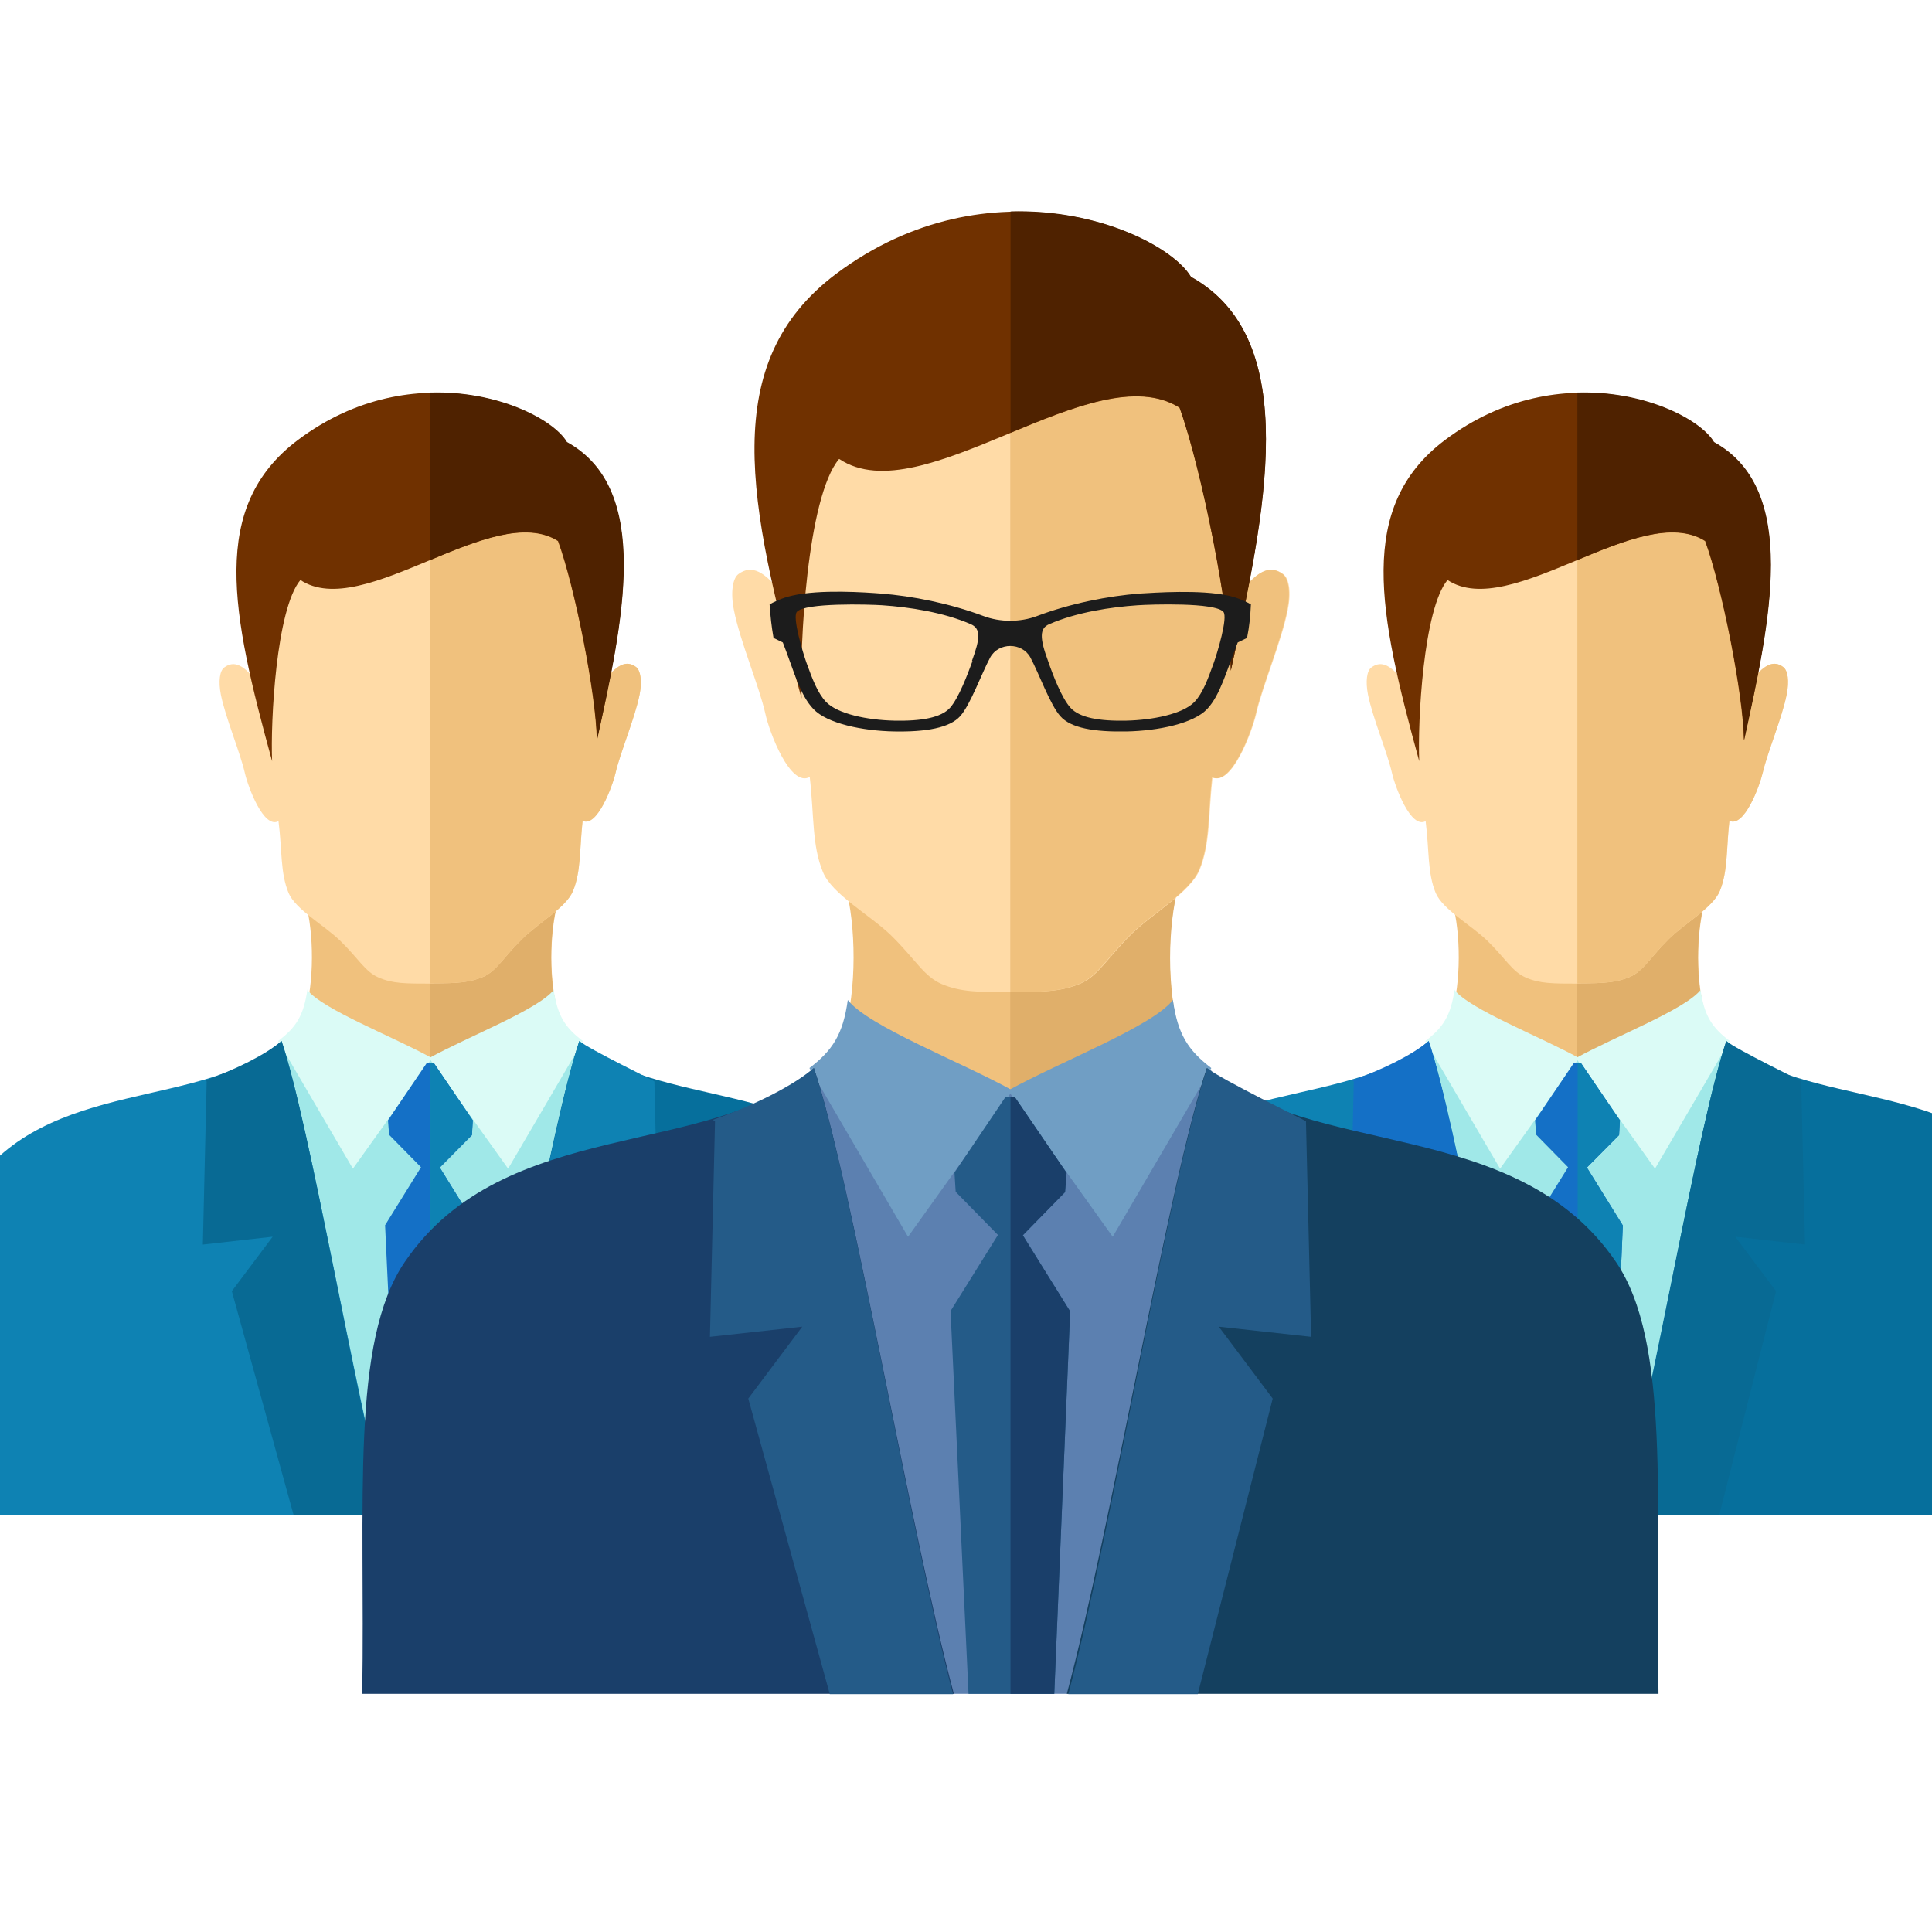 <svg width="24" height="24" viewBox="0 0 32 25" fill="none" xmlns="http://www.w3.org/2000/svg">
<path fill-rule="evenodd" clip-rule="evenodd" d="M9.285 13.411C9.424 13.775 9.985 14.226 10.637 14.461C13.021 15.329 14.043 15.267 14.801 17.488C13.77 18.582 12.508 19.46 11.093 20.035H3.164C1.864 19.508 0.698 18.73 -0.28 17.757C-0.218 13.919 4.013 16.15 5.011 13.411C5.198 12.898 5.207 12.087 5.087 11.554L7.15 11.593L9.213 11.554C9.093 12.087 9.098 12.898 9.289 13.411H9.285Z" fill="#F0C17D"/>
<path fill-rule="evenodd" clip-rule="evenodd" d="M9.285 13.411C9.395 13.708 9.774 14.063 10.278 14.284C12.748 15.358 14.542 15.296 14.806 17.488C13.775 18.582 12.513 19.46 11.098 20.035H7.126V11.593H7.146L9.208 11.554C9.088 12.087 9.093 12.898 9.285 13.411Z" fill="#E0AF6A"/>
<path fill-rule="evenodd" clip-rule="evenodd" d="M4.666 13.79L7.141 14.053L9.649 13.771L9.419 21.589H4.92L4.666 13.79Z" fill="#A0E8E8"/>
<path fill-rule="evenodd" clip-rule="evenodd" d="M7.179 12.792C7.179 12.792 7.155 12.792 7.145 12.792C6.718 12.792 6.503 12.792 6.272 12.691C6.047 12.595 5.937 12.375 5.63 12.077C5.366 11.823 4.896 11.564 4.78 11.291C4.641 10.955 4.675 10.59 4.613 10.101C4.368 10.235 4.109 9.535 4.056 9.305C3.979 8.964 3.735 8.389 3.658 8.005C3.615 7.784 3.639 7.607 3.716 7.554C3.879 7.434 4.047 7.506 4.291 7.846C4.277 7.357 4.272 6.945 4.33 6.59C4.665 4.657 9.395 3.572 9.923 6.58C9.985 6.935 9.98 7.348 9.966 7.837C10.21 7.496 10.378 7.429 10.537 7.549C10.609 7.607 10.637 7.779 10.594 8C10.518 8.389 10.273 8.964 10.196 9.3C10.143 9.525 9.889 10.211 9.649 10.096C9.597 10.571 9.625 10.926 9.491 11.257C9.376 11.535 8.906 11.794 8.647 12.053C8.34 12.355 8.229 12.576 8.009 12.677C7.783 12.773 7.577 12.787 7.184 12.787L7.179 12.792Z" fill="#FFDBA7"/>
<path fill-rule="evenodd" clip-rule="evenodd" d="M7.179 12.792C7.179 12.792 7.155 12.792 7.146 12.792H7.126V4.724C8.393 4.613 9.664 5.103 9.923 6.58C9.985 6.935 9.981 7.348 9.966 7.837C10.211 7.496 10.379 7.429 10.537 7.549C10.609 7.607 10.638 7.779 10.595 8C10.518 8.389 10.273 8.964 10.196 9.3C10.144 9.525 9.889 10.211 9.65 10.096C9.597 10.571 9.626 10.926 9.491 11.257C9.376 11.535 8.906 11.794 8.647 12.053C8.34 12.355 8.23 12.576 8.009 12.677C7.784 12.773 7.577 12.787 7.184 12.787L7.179 12.792Z" fill="#F0C17D"/>
<path fill-rule="evenodd" clip-rule="evenodd" d="M9.17 12.888C9.232 13.325 9.361 13.521 9.654 13.742L8.416 15.857L7.107 14.025C7.759 13.665 8.92 13.219 9.174 12.893L9.17 12.888Z" fill="#DBFBF6"/>
<path fill-rule="evenodd" clip-rule="evenodd" d="M5.092 12.888C5.03 13.325 4.9 13.521 4.607 13.742L5.845 15.857L7.155 14.025C6.502 13.665 5.341 13.219 5.087 12.893L5.092 12.888Z" fill="#DBFBF6"/>
<path fill-rule="evenodd" clip-rule="evenodd" d="M4.665 13.742C3.375 14.893 0.789 14.332 -0.468 16.174C-1.149 17.176 -0.962 19.172 -1 21.589H6.416C5.869 19.546 5.135 15.138 4.66 13.742H4.665Z" fill="#0E82B3"/>
<path fill-rule="evenodd" clip-rule="evenodd" d="M7.189 14.111L7.831 15.056L7.817 15.301L7.285 15.838L7.879 16.797L7.678 21.589H6.603L6.378 16.793L6.973 15.833L6.445 15.296L6.426 15.056L7.069 14.106L7.189 14.111Z" fill="#1470C6"/>
<path fill-rule="evenodd" clip-rule="evenodd" d="M7.188 14.111L7.831 15.056L7.816 15.301L7.284 15.838L7.879 16.797L7.677 21.589H7.13V14.106L7.188 14.111Z" fill="#0E82B3"/>
<path fill-rule="evenodd" clip-rule="evenodd" d="M4.665 13.742C4.392 13.972 3.907 14.212 3.399 14.394L3.423 14.413L3.36 17.114L4.516 16.984L3.84 17.886L4.862 21.589H6.406C5.864 19.551 5.135 15.142 4.665 13.742Z" fill="#086A94"/>
<path fill-rule="evenodd" clip-rule="evenodd" d="M4.977 6.105C4.574 6.585 4.479 8.456 4.507 9.108C3.831 6.647 3.466 4.892 4.934 3.788C6.867 2.335 9.035 3.237 9.386 3.827C10.806 4.609 10.311 6.815 9.885 8.763C9.875 8.014 9.52 6.22 9.242 5.462C8.162 4.781 6.018 6.801 4.973 6.105H4.977Z" fill="#703100"/>
<path fill-rule="evenodd" clip-rule="evenodd" d="M7.126 3.002C8.254 2.968 9.175 3.453 9.391 3.822C10.81 4.604 10.316 6.81 9.889 8.758C9.88 8.01 9.525 6.216 9.247 5.458C8.714 5.122 7.918 5.443 7.126 5.774V3.002Z" fill="#4F2200"/>
<path fill-rule="evenodd" clip-rule="evenodd" d="M9.591 13.742C10.882 14.893 13.467 14.332 14.724 16.174C15.405 17.176 15.218 19.172 15.256 21.589H7.84C8.387 19.546 9.121 15.138 9.596 13.742H9.591Z" fill="#066F9C"/>
<path fill-rule="evenodd" clip-rule="evenodd" d="M9.596 13.742C9.759 13.881 10.848 14.404 10.839 14.413L10.901 17.114L9.745 16.984L10.421 17.886L9.481 21.589H7.86C8.397 19.56 9.121 15.152 9.596 13.742Z" fill="#0E82B3"/>
<path fill-rule="evenodd" clip-rule="evenodd" d="M28.285 13.411C28.424 13.775 28.985 14.226 29.637 14.461C32.021 15.329 33.043 15.267 33.801 17.488C32.77 18.582 31.508 19.46 30.093 20.035H22.159C20.859 19.508 19.693 18.73 18.715 17.757C18.777 13.919 23.008 16.15 24.006 13.411C24.193 12.898 24.202 12.087 24.082 11.554L26.145 11.593L28.208 11.554C28.088 12.087 28.093 12.898 28.285 13.411Z" fill="#F0C17D"/>
<path fill-rule="evenodd" clip-rule="evenodd" d="M28.285 13.411C28.395 13.708 28.774 14.063 29.278 14.284C31.748 15.358 33.542 15.296 33.801 17.488C32.77 18.582 31.508 19.46 30.093 20.035H26.122V11.593H26.141L28.203 11.554C28.084 12.087 28.088 12.898 28.28 13.411H28.285Z" fill="#E0AF6A"/>
<path fill-rule="evenodd" clip-rule="evenodd" d="M23.666 13.79L26.141 14.053L28.65 13.771L28.42 21.589H23.92L23.666 13.79Z" fill="#A0E8E8"/>
<path fill-rule="evenodd" clip-rule="evenodd" d="M26.179 12.792C26.179 12.792 26.155 12.792 26.145 12.792C25.718 12.792 25.503 12.792 25.272 12.691C25.047 12.595 24.936 12.375 24.63 12.077C24.366 11.823 23.896 11.564 23.78 11.291C23.641 10.955 23.675 10.59 23.613 10.101C23.368 10.235 23.109 9.535 23.056 9.305C22.979 8.964 22.735 8.389 22.658 8.005C22.615 7.784 22.639 7.607 22.716 7.554C22.879 7.434 23.047 7.506 23.291 7.846C23.277 7.357 23.272 6.945 23.33 6.59C23.665 4.657 28.395 3.572 28.923 6.58C28.985 6.935 28.98 7.348 28.966 7.837C29.21 7.496 29.378 7.429 29.537 7.549C29.613 7.607 29.637 7.779 29.594 8C29.517 8.389 29.273 8.964 29.196 9.3C29.143 9.525 28.889 10.211 28.645 10.096C28.592 10.571 28.62 10.926 28.486 11.257C28.371 11.535 27.901 11.794 27.642 12.053C27.335 12.355 27.225 12.576 27.004 12.677C26.779 12.773 26.572 12.787 26.179 12.787V12.792Z" fill="#FFDBA7"/>
<path fill-rule="evenodd" clip-rule="evenodd" d="M26.179 12.792C26.179 12.792 26.155 12.792 26.145 12.792H26.126V4.724C27.392 4.613 28.663 5.103 28.922 6.58C28.985 6.935 28.98 7.348 28.966 7.837C29.21 7.496 29.378 7.429 29.537 7.549C29.613 7.607 29.637 7.779 29.594 8C29.517 8.389 29.273 8.964 29.196 9.3C29.143 9.525 28.889 10.211 28.644 10.096C28.591 10.571 28.62 10.926 28.486 11.257C28.371 11.535 27.901 11.794 27.642 12.053C27.335 12.355 27.224 12.576 27.004 12.677C26.778 12.773 26.572 12.787 26.179 12.787V12.792Z" fill="#F0C17D"/>
<path fill-rule="evenodd" clip-rule="evenodd" d="M28.165 12.888C28.227 13.325 28.357 13.521 28.65 13.742L27.412 15.857L26.102 14.025C26.755 13.665 27.916 13.219 28.17 12.893L28.165 12.888Z" fill="#DBFBF6"/>
<path fill-rule="evenodd" clip-rule="evenodd" d="M24.092 12.888C24.03 13.325 23.901 13.521 23.608 13.742L24.846 15.857L26.155 14.025C25.503 13.665 24.342 13.219 24.088 12.893L24.092 12.888Z" fill="#DBFBF6"/>
<path fill-rule="evenodd" clip-rule="evenodd" d="M23.665 13.742C22.375 14.893 19.789 14.332 18.532 16.174C17.851 17.176 18.038 19.172 18 21.589H25.416C24.869 19.546 24.135 15.138 23.66 13.742H23.665Z" fill="#0E82B3"/>
<path fill-rule="evenodd" clip-rule="evenodd" d="M26.188 14.111L26.831 15.056L26.817 15.301L26.284 15.838L26.879 16.797L26.677 21.589H25.603L25.377 16.793L25.972 15.833L25.445 15.296L25.425 15.056L26.068 14.106L26.188 14.111Z" fill="#1470C6"/>
<path fill-rule="evenodd" clip-rule="evenodd" d="M26.188 14.111L26.831 15.056L26.817 15.301L26.284 15.838L26.879 16.797L26.678 21.589H26.131V14.106L26.188 14.111Z" fill="#0E82B3"/>
<path fill-rule="evenodd" clip-rule="evenodd" d="M23.665 13.742C23.392 13.972 22.907 14.212 22.399 14.394L22.423 14.413L22.36 17.114L23.516 16.984L22.84 17.886L23.862 21.589H25.406C24.864 19.551 24.135 15.142 23.665 13.742Z" fill="#1470C6"/>
<path fill-rule="evenodd" clip-rule="evenodd" d="M23.977 6.105C23.574 6.585 23.479 8.456 23.507 9.108C22.831 6.647 22.466 4.892 23.934 3.788C25.867 2.335 28.035 3.237 28.386 3.827C29.805 4.609 29.311 6.815 28.884 8.763C28.875 8.014 28.52 6.22 28.242 5.462C27.163 4.781 25.018 6.801 23.973 6.105H23.977Z" fill="#703100"/>
<path fill-rule="evenodd" clip-rule="evenodd" d="M26.126 3.002C27.253 2.968 28.174 3.453 28.39 3.822C29.81 4.604 29.316 6.81 28.889 8.758C28.879 8.01 28.524 6.216 28.246 5.458C27.714 5.122 26.918 5.443 26.126 5.774V3.002Z" fill="#4F2200"/>
<path fill-rule="evenodd" clip-rule="evenodd" d="M28.592 13.742C29.882 14.893 32.468 14.332 33.724 16.174C34.405 17.176 34.218 19.172 34.257 21.589H26.841C27.388 19.546 28.122 15.138 28.596 13.742H28.592Z" fill="#066F9C"/>
<path fill-rule="evenodd" clip-rule="evenodd" d="M28.592 13.742C28.755 13.881 29.844 14.404 29.834 14.413L29.897 17.114L28.741 16.984L29.417 17.886L28.477 21.589H26.855C27.393 19.56 28.117 15.152 28.592 13.742Z" fill="#086A94"/>
<path fill-rule="evenodd" clip-rule="evenodd" d="M19.587 13.748C19.771 14.234 20.515 14.825 21.374 15.138C24.521 16.285 25.872 16.2 26.874 19.134C25.514 20.583 23.846 21.735 21.975 22.5H11.495C9.783 21.805 8.239 20.772 6.943 19.491C7.023 14.423 12.617 17.367 13.933 13.748C14.181 13.068 14.191 12 14.032 11.296L16.757 11.35L19.483 11.296C19.324 12 19.329 13.068 19.582 13.748H19.587Z" fill="#F0C17D"/>
<path fill-rule="evenodd" clip-rule="evenodd" d="M19.587 13.748C19.736 14.14 20.238 14.612 20.898 14.899C24.164 16.319 26.527 16.24 26.875 19.134C25.514 20.583 23.846 21.735 21.975 22.5H16.733V11.35H16.763L19.488 11.3C19.329 12.005 19.334 13.073 19.587 13.753V13.748Z" fill="#E0AF6A"/>
<path fill-rule="evenodd" clip-rule="evenodd" d="M13.48 14.249L16.752 14.602L20.063 14.229L19.755 24.555H13.818L13.48 14.249Z" fill="#5C80B0"/>
<path fill-rule="evenodd" clip-rule="evenodd" d="M16.802 12.934C16.802 12.934 16.773 12.934 16.758 12.934C16.192 12.934 15.909 12.929 15.601 12.8C15.303 12.676 15.159 12.383 14.752 11.986C14.405 11.653 13.779 11.31 13.63 10.943C13.447 10.501 13.486 10.015 13.412 9.369C13.089 9.548 12.742 8.625 12.677 8.322C12.578 7.875 12.255 7.116 12.156 6.604C12.097 6.312 12.136 6.078 12.23 6.009C12.444 5.85 12.667 5.944 12.995 6.396C12.975 5.751 12.965 5.205 13.05 4.738C13.496 2.181 19.741 0.752 20.441 4.728C20.526 5.195 20.516 5.741 20.501 6.391C20.823 5.944 21.042 5.85 21.255 6.009C21.355 6.083 21.389 6.317 21.33 6.604C21.23 7.116 20.908 7.875 20.808 8.322C20.739 8.62 20.401 9.528 20.084 9.374C20.014 10 20.049 10.472 19.87 10.908C19.716 11.276 19.101 11.623 18.753 11.961C18.346 12.358 18.202 12.651 17.91 12.785C17.612 12.914 17.344 12.929 16.817 12.934H16.802Z" fill="#FFDBA7"/>
<path fill-rule="evenodd" clip-rule="evenodd" d="M16.802 12.934C16.802 12.934 16.773 12.934 16.758 12.934H16.733V2.276C18.406 2.127 20.084 2.777 20.431 4.728C20.516 5.195 20.506 5.741 20.491 6.391C20.813 5.944 21.032 5.85 21.245 6.009C21.345 6.083 21.379 6.317 21.32 6.604C21.221 7.116 20.898 7.875 20.799 8.322C20.729 8.62 20.392 9.528 20.074 9.374C20.004 10 20.039 10.472 19.86 10.908C19.706 11.276 19.091 11.623 18.743 11.961C18.336 12.358 18.192 12.651 17.899 12.785C17.602 12.914 17.334 12.929 16.807 12.934H16.802Z" fill="#F0C17D"/>
<path fill-rule="evenodd" clip-rule="evenodd" d="M19.427 13.063C19.507 13.634 19.681 13.897 20.063 14.19L18.43 16.985L16.697 14.562C17.556 14.085 19.09 13.5 19.427 13.063Z" fill="#709EC4"/>
<path fill-rule="evenodd" clip-rule="evenodd" d="M14.042 13.063C13.963 13.634 13.789 13.897 13.407 14.19L15.04 16.985L16.772 14.562C15.914 14.085 14.38 13.5 14.042 13.063Z" fill="#709EC4"/>
<path fill-rule="evenodd" clip-rule="evenodd" d="M13.481 14.19C11.778 15.709 8.363 14.969 6.705 17.401C5.801 18.727 6.05 21.363 6 24.555H15.799C15.074 21.854 14.106 16.036 13.481 14.19Z" fill="#1A3F6A"/>
<path fill-rule="evenodd" clip-rule="evenodd" d="M16.811 14.676L17.665 15.927L17.64 16.245L16.941 16.96L17.725 18.221L17.462 24.555H16.042L15.744 18.215L16.529 16.955L15.829 16.24L15.809 15.922L16.653 14.671L16.811 14.676Z" fill="#245B88"/>
<path fill-rule="evenodd" clip-rule="evenodd" d="M16.812 14.676L17.666 15.927L17.641 16.245L16.941 16.96L17.725 18.221L17.462 24.555H16.737V14.671L16.812 14.676Z" fill="#1A3F6A"/>
<path fill-rule="evenodd" clip-rule="evenodd" d="M13.481 14.19C13.124 14.492 12.483 14.81 11.808 15.048L11.843 15.073L11.759 18.642L13.288 18.474L12.394 19.665L13.744 24.56H15.785C15.07 21.864 14.107 16.046 13.481 14.195V14.19Z" fill="#245B88"/>
<path fill-rule="evenodd" clip-rule="evenodd" d="M13.897 4.103C13.366 4.738 13.242 7.21 13.277 8.069C12.383 4.822 11.902 2.504 13.843 1.04C16.394 -0.876 19.259 0.31 19.725 1.089C21.597 2.127 20.946 5.036 20.385 7.612C20.37 6.624 19.899 4.256 19.537 3.254C18.112 2.355 15.277 5.021 13.902 4.103H13.897Z" fill="#703100"/>
<path fill-rule="evenodd" clip-rule="evenodd" d="M16.733 0.002C18.222 -0.042 19.438 0.603 19.726 1.084C21.598 2.122 20.947 5.031 20.387 7.607C20.372 6.619 19.9 4.251 19.538 3.249C18.833 2.807 17.785 3.229 16.738 3.666V0.002H16.733Z" fill="#4F2200"/>
<path fill-rule="evenodd" clip-rule="evenodd" d="M19.989 14.19C21.691 15.709 25.107 14.969 26.765 17.401C27.668 18.727 27.42 21.363 27.47 24.555H17.67C18.395 21.854 19.363 16.036 19.989 14.19Z" fill="#14405F"/>
<path fill-rule="evenodd" clip-rule="evenodd" d="M19.993 14.19C20.212 14.373 21.646 15.068 21.631 15.073L21.716 18.642L20.187 18.474L21.08 19.665L19.839 24.56H17.695C18.41 21.879 19.363 16.061 19.993 14.195V14.19Z" fill="#245B88"/>
<path fill-rule="evenodd" clip-rule="evenodd" d="M17.066 7.389C17.21 7.657 17.393 8.173 17.562 8.362C17.736 8.56 18.123 8.625 18.659 8.615C19.176 8.605 19.766 8.486 19.995 8.243C20.213 8.009 20.312 7.617 20.501 7.141L20.655 7.066C20.695 6.863 20.709 6.714 20.719 6.51C20.675 6.485 20.531 6.406 20.347 6.366C19.881 6.262 19.121 6.317 18.878 6.331C18.357 6.371 17.726 6.495 17.175 6.704C16.897 6.808 16.569 6.808 16.291 6.704C15.736 6.495 15.11 6.371 14.589 6.331C14.345 6.312 13.586 6.257 13.119 6.366C12.936 6.406 12.792 6.485 12.747 6.51C12.762 6.719 12.777 6.863 12.812 7.066L12.966 7.141C13.154 7.622 13.248 8.009 13.472 8.243C13.7 8.486 14.291 8.605 14.807 8.615C15.343 8.625 15.73 8.555 15.904 8.362C16.073 8.173 16.257 7.657 16.401 7.389C16.54 7.136 16.927 7.136 17.066 7.389ZM17.359 7.448C17.22 7.071 17.215 6.907 17.379 6.838C17.835 6.639 18.401 6.555 18.843 6.525C19.066 6.51 20.124 6.475 20.263 6.634C20.342 6.724 20.159 7.324 20.104 7.478C20.005 7.751 19.925 7.975 19.786 8.124C19.593 8.327 19.091 8.426 18.659 8.436C18.203 8.446 17.88 8.387 17.731 8.223C17.587 8.064 17.443 7.692 17.359 7.448ZM16.108 7.448C16.018 7.692 15.879 8.059 15.736 8.223C15.586 8.387 15.264 8.446 14.807 8.436C14.37 8.426 13.874 8.327 13.68 8.124C13.541 7.975 13.457 7.751 13.358 7.478C13.303 7.324 13.119 6.724 13.199 6.634C13.333 6.48 14.39 6.51 14.614 6.525C15.055 6.555 15.621 6.639 16.078 6.838C16.247 6.912 16.237 7.071 16.098 7.448H16.108Z" fill="#1C1C1C"/>
</svg>
